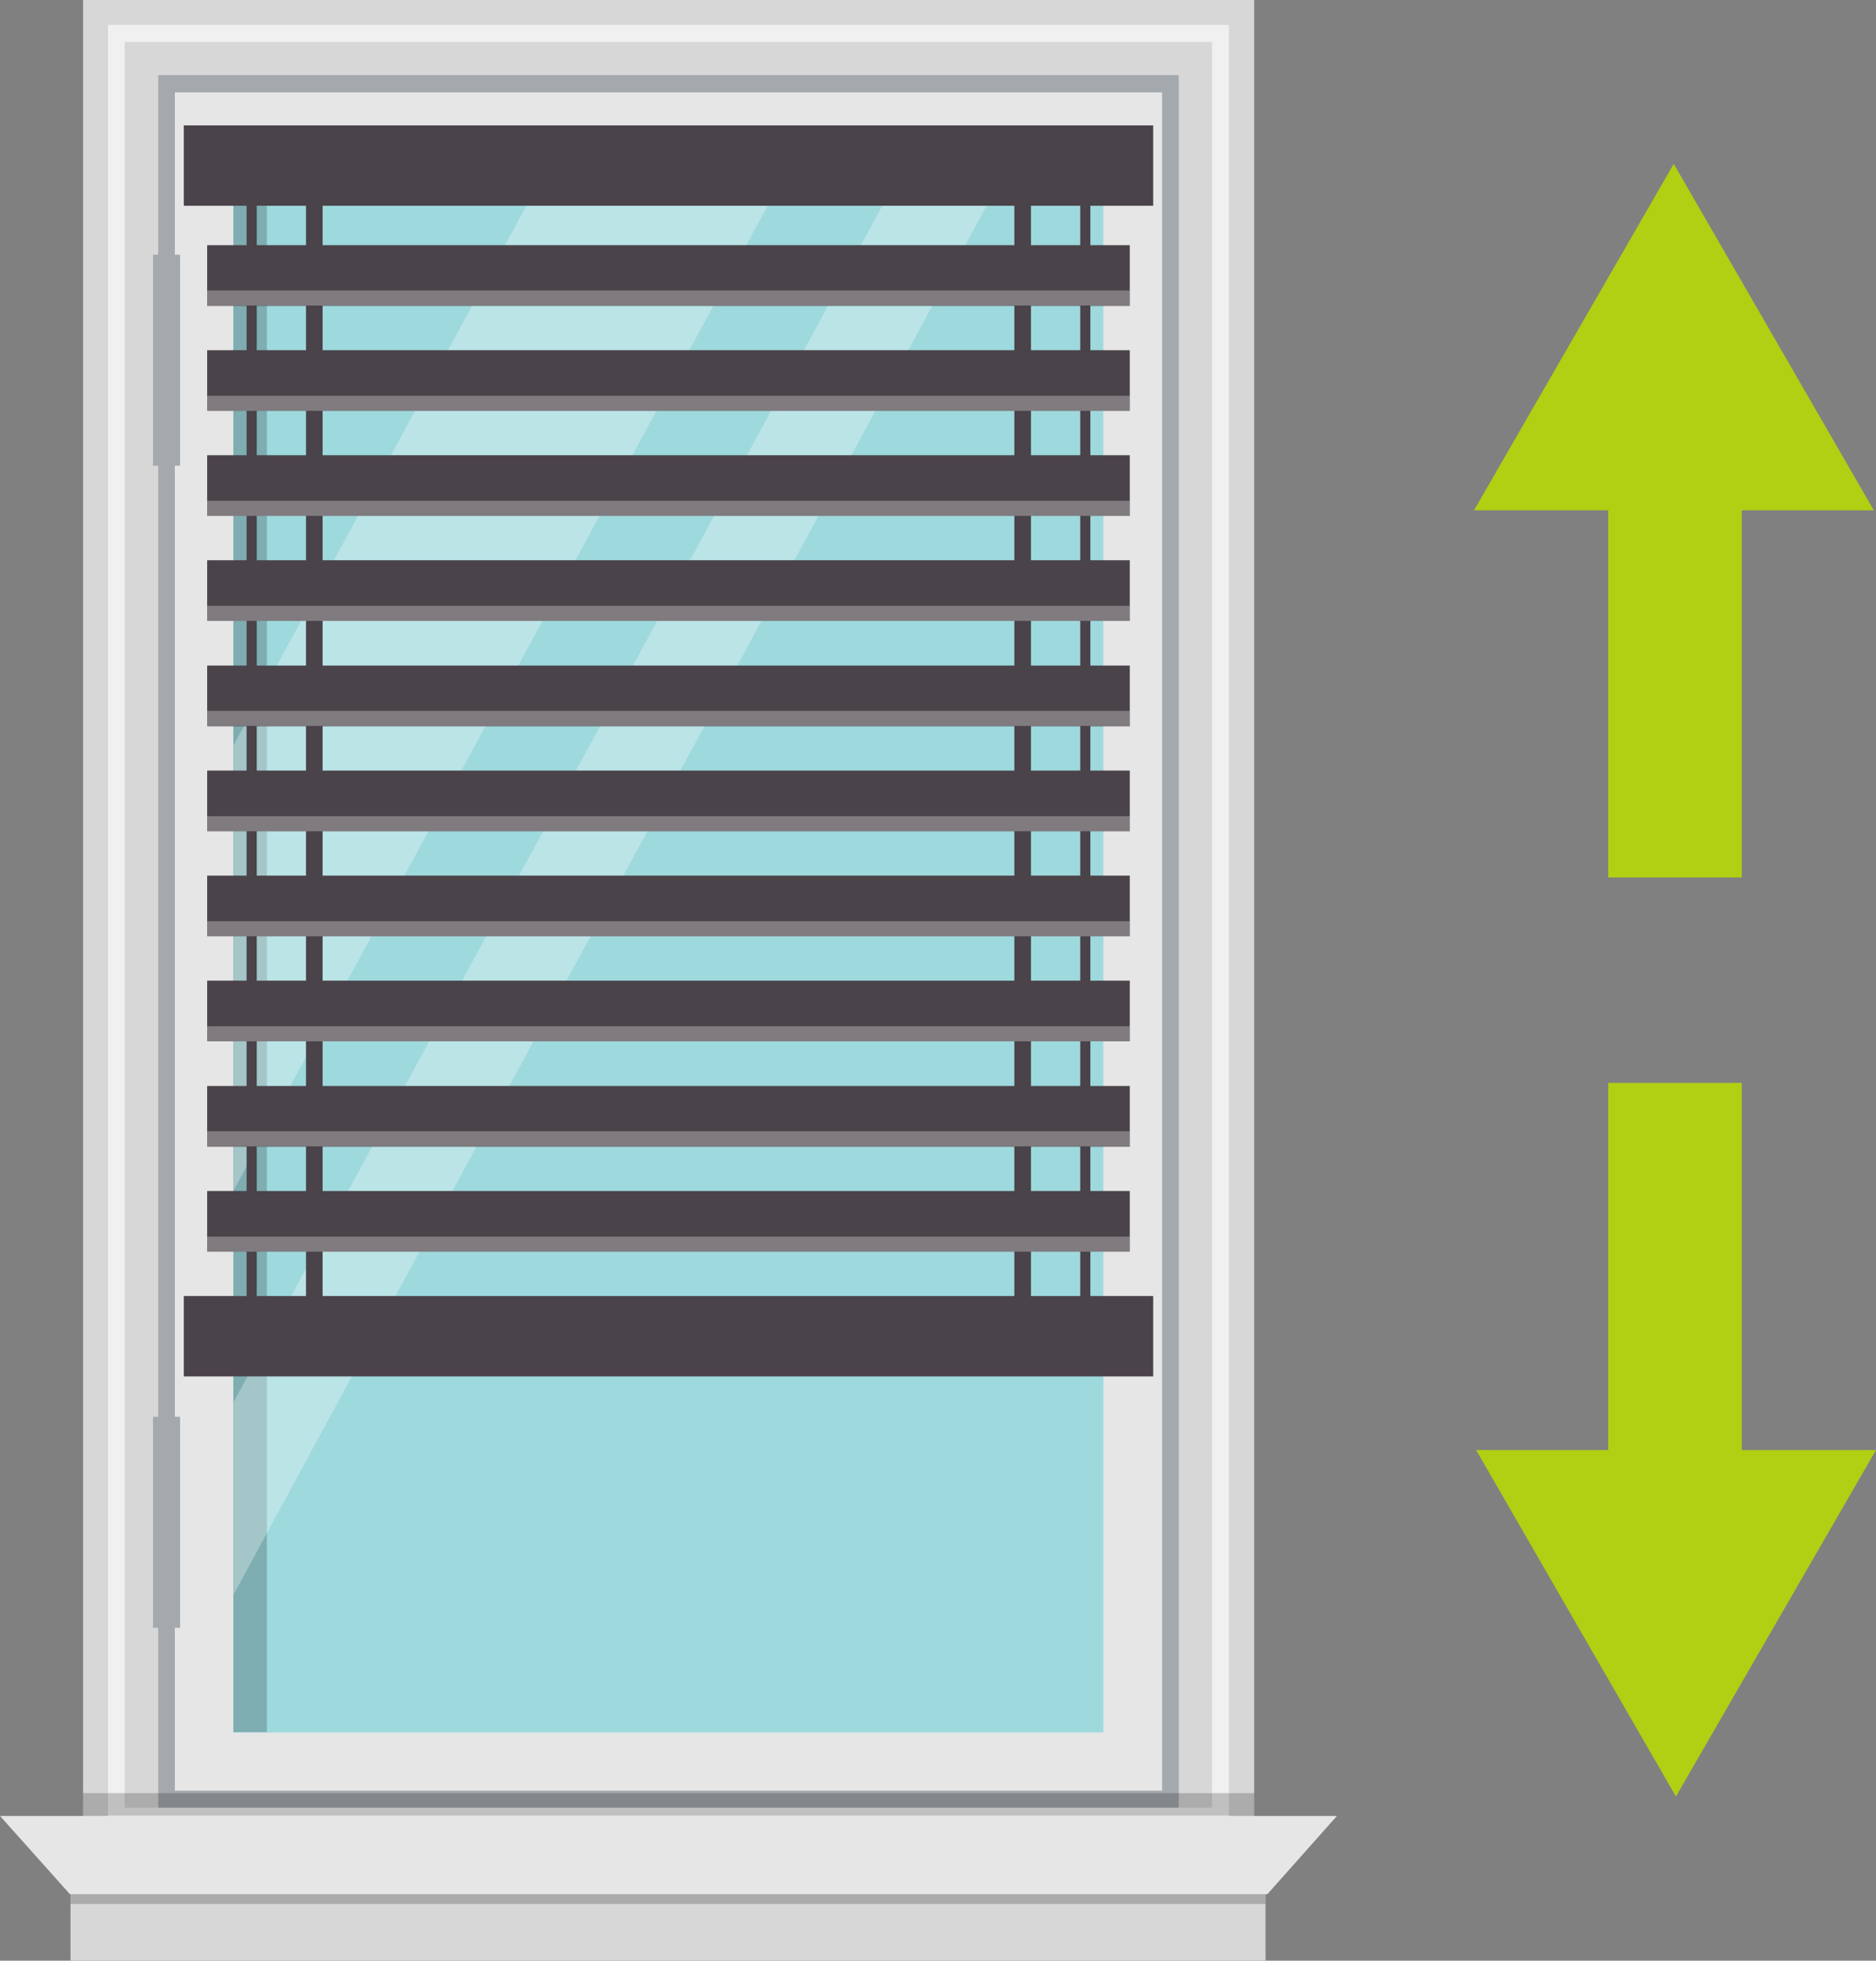 <svg xmlns="http://www.w3.org/2000/svg" viewBox="0 0 60.94 63.66"><rect x="0" y="0" width="60.94" height="63.66" fill="#808080" stroke="none"/><title>Depositphotos_103439008_07</title><g data-name="Layer 2"><path fill="#b1cf13" d="M52.24 35.16h4.34v13.82h-4.34z"/><path fill="#b1cf13" d="M47.95 47.08l6.49 11.25 6.5-11.25H47.95z"/><path fill="#b1cf13" d="M52.24 14.67h4.34v13.82h-4.34z"/><path fill="#b1cf13" d="M60.87 16.57l-6.5-11.25-6.49 11.25h12.99z"/><path fill="#d7d7d7" d="M2.7 0h38.04v58.96H2.7z"/><path d="M39.92 59.23H3.51V.81h36.41zm-35.87-.54h35.32V1.36H4.05z" fill="#f0f0f0"/><path fill="#e6e6e6" d="M5.41 2.71h32.61v55.7H5.41z"/><path d="M38.29 58.69H5.14V2.44h33.15zm-32.61-.55h32.07V3H5.68z" fill="#a4a9ae"/><path fill="#9ed9dd" d="M7.58 4.89h28.26v51.36H7.58z"/><path opacity=".2" d="M8.67 5.97h27.18V4.89H7.58v51.35h1.09V5.97z"/><path fill="#e6e6e6" d="M43.43 58.96H0l2.27 2.54h38.9l2.26-2.54z"/><path fill="#d7d7d7" d="M2.29 61.5h38.82v2.16H2.29z"/><path opacity=".2" d="M2.29 61.5h38.82v.32H2.29z"/><path fill="#fff" opacity=".3" d="M25.91 4.89L7.59 38.65V24.19l10.48-19.3h7.84z"/><path fill="#fff" opacity=".3" d="M33.02 4.89L7.59 51.77v-6.25L29.63 4.89h3.39z"/><path fill="#a4a9ae" d="M4.97 46h.88v6.85h-.88z"/><path fill="#a4a9ae" d="M4.97 8.27h.88v6.85h-.88z"/><path opacity=".2" d="M2.7 58.22h38.04v.73H2.7z"/><path fill="#4a4349" d="M5.97 4.07h31.49v2.61H5.97z"/><path fill="#4a4349" d="M32.95 5.38h.54v38.01h-.54z"/><path fill="#4a4349" d="M9.94 5.38h.54v38.01h-.54z"/><path fill="#4a4349" d="M35.09 5.38h.33v38.01h-.33z"/><path fill="#4a4349" d="M8.01 5.38h.33v38.01h-.33z"/><path fill="#4a4349" d="M5.97 42.08h31.49v2.61H5.97z"/><path fill="#4a4349" d="M6.73 7.96H36.7v1.97H6.73z"/><path fill="#fff" opacity=".3" d="M6.73 9.43H36.7v.49H6.73z"/><path fill="#4a4349" d="M6.73 11.37H36.7v1.97H6.73z"/><path fill="#4a4349" d="M6.73 14.78H36.7v1.97H6.73z"/><path fill="#fff" opacity=".3" d="M6.73 12.85H36.7v.49H6.73z"/><path fill="#fff" opacity=".3" d="M6.73 16.26H36.7v.49H6.73z"/><path fill="#4a4349" d="M6.73 18.19H36.7v1.97H6.73z"/><path fill="#fff" opacity=".3" d="M6.73 19.67H36.7v.49H6.73z"/><path fill="#4a4349" d="M6.73 21.61H36.7v1.97H6.73z"/><path fill="#4a4349" d="M6.73 25.02H36.7v1.97H6.73z"/><path fill="#4a4349" d="M6.73 28.43H36.7v1.97H6.73z"/><path fill="#fff" opacity=".3" d="M6.73 23.08H36.7v.49H6.73z"/><path fill="#fff" opacity=".3" d="M6.73 26.5H36.7v.49H6.73z"/><path fill="#fff" opacity=".3" d="M6.73 29.91H36.7v.49H6.73z"/><path fill="#4a4349" d="M6.73 31.84H36.7v1.97H6.73z"/><path fill="#fff" opacity=".3" d="M6.73 33.32H36.7v.49H6.73z"/><path fill="#4a4349" d="M6.73 35.26H36.7v1.97H6.73z"/><path fill="#4a4349" d="M6.73 38.67H36.7v1.97H6.73z"/><path fill="#fff" opacity=".3" d="M6.73 36.73H36.7v.49H6.73z"/><path fill="#fff" opacity=".3" d="M6.73 40.15H36.7v.49H6.73z"/></g></svg>